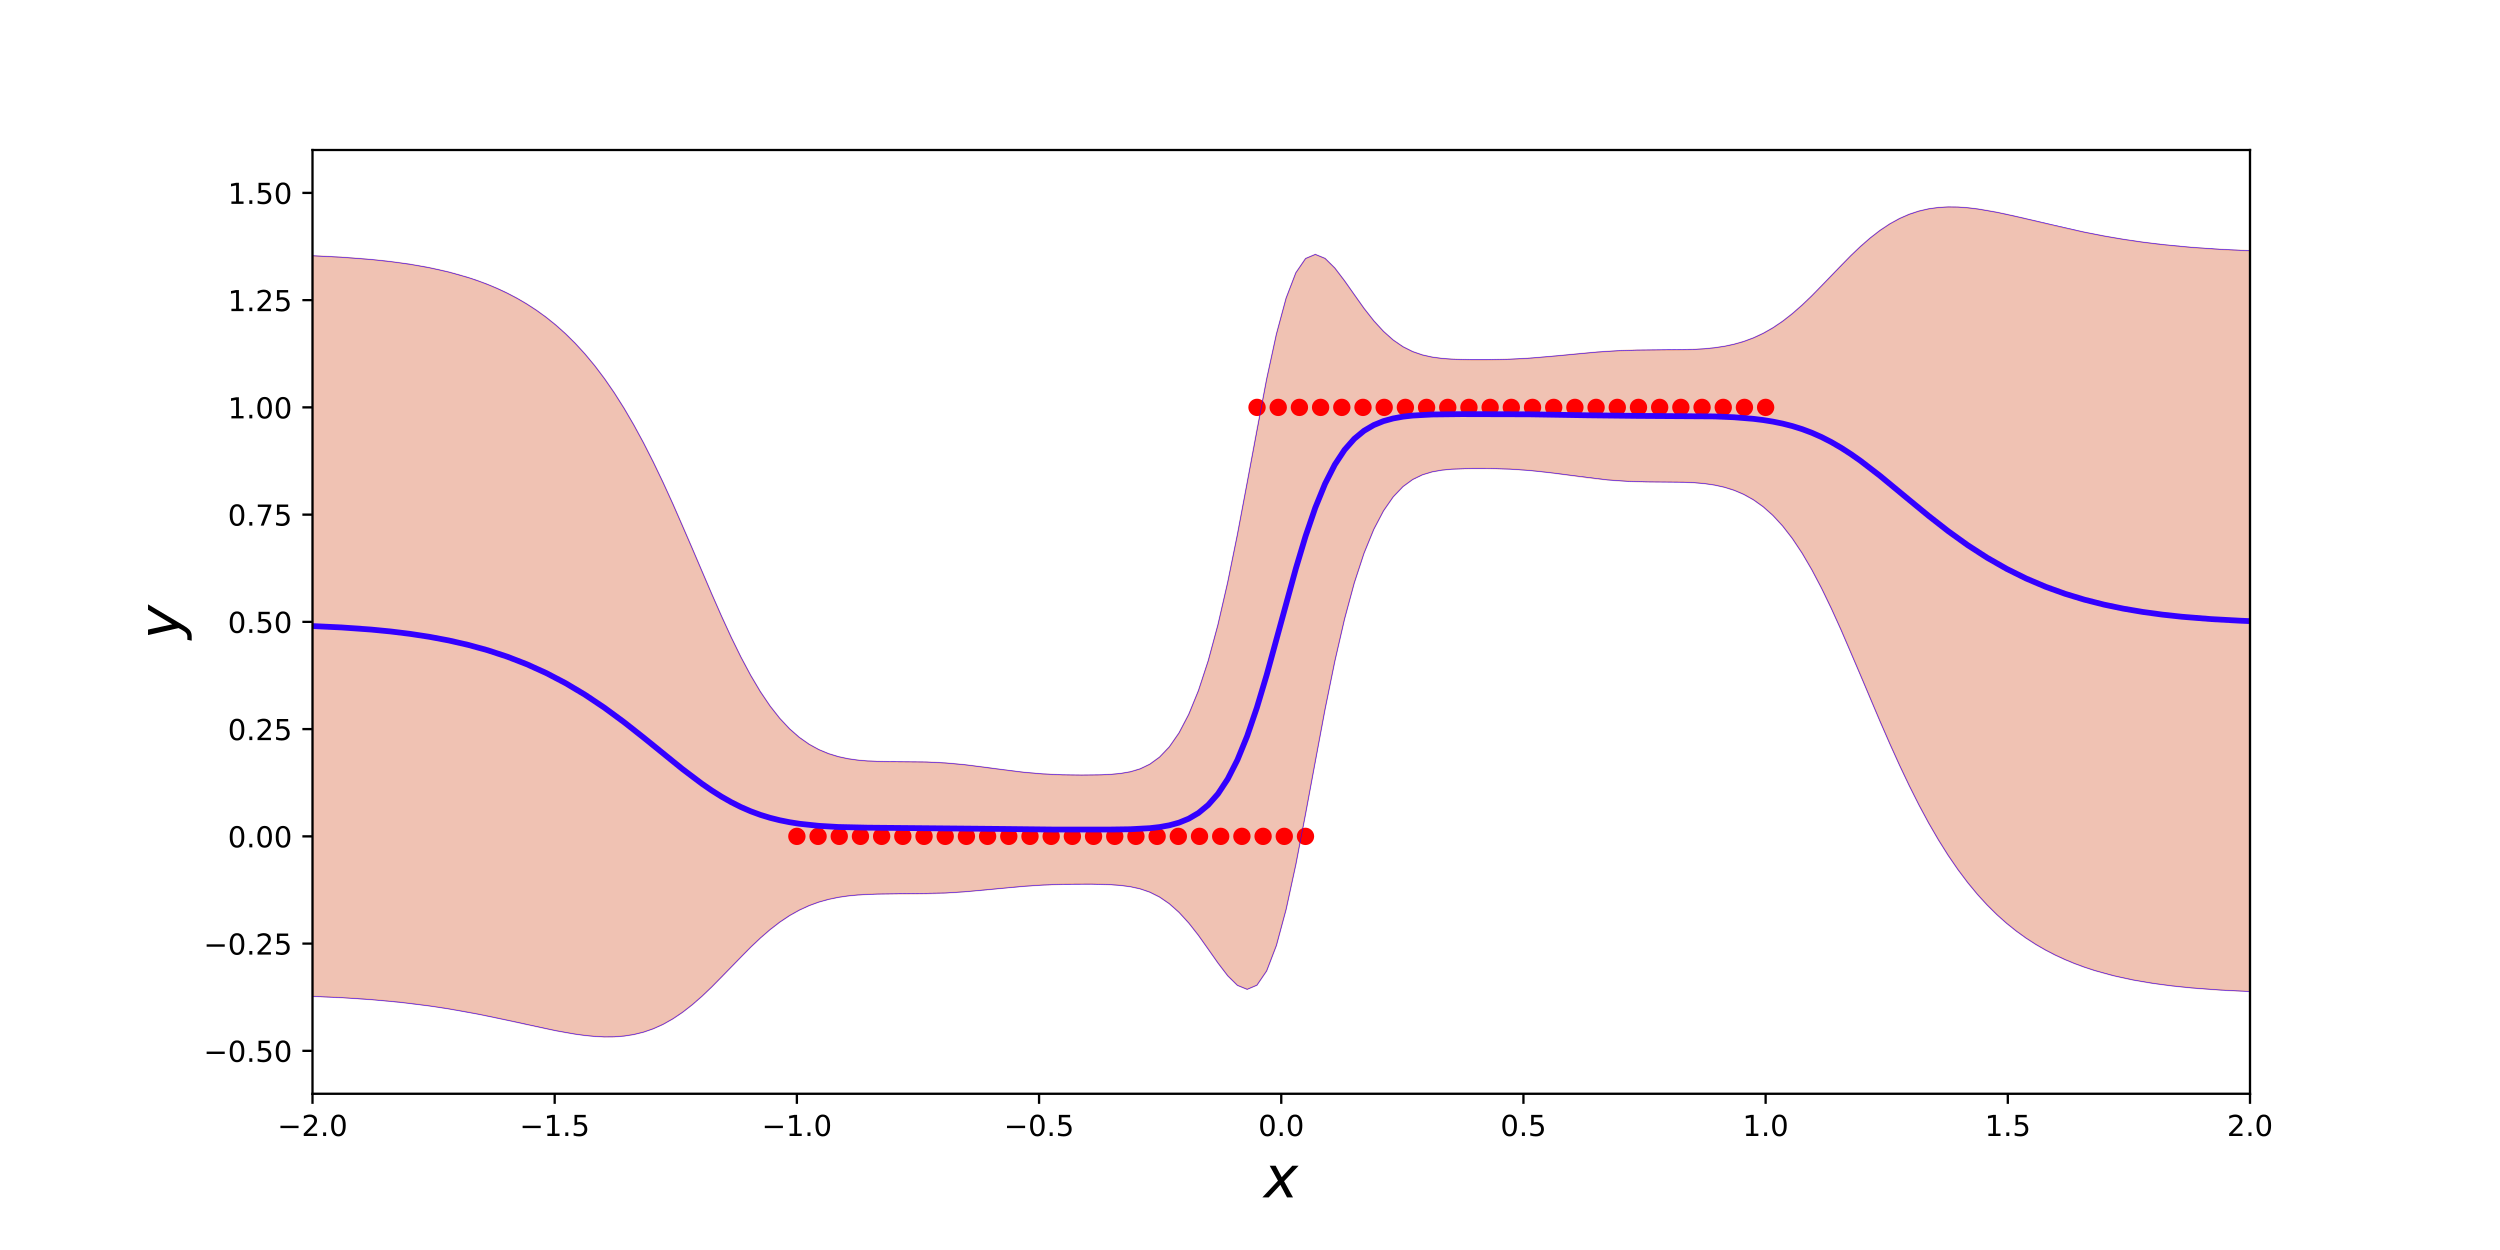 <?xml version="1.0" encoding="utf-8" standalone="no"?>
<!DOCTYPE svg PUBLIC "-//W3C//DTD SVG 1.1//EN"
  "http://www.w3.org/Graphics/SVG/1.1/DTD/svg11.dtd">
<!-- Created with matplotlib (http://matplotlib.org/) -->
<svg height="432pt" version="1.1" viewBox="0 0 864 432" width="864pt" xmlns="http://www.w3.org/2000/svg" xmlns:xlink="http://www.w3.org/1999/xlink">
 <defs>
  <style type="text/css">
*{stroke-linecap:butt;stroke-linejoin:round;}
  </style>
 </defs>
 <g id="figure_1">
  <g id="patch_1">
   <path d="M 0 432 
L 864 432 
L 864 0 
L 0 0 
z
" style="fill:none;"/>
  </g>
  <g id="axes_1">
   <g id="patch_2">
    <path d="M 108 378 
L 777.6 378 
L 777.6 51.84 
L 108 51.84 
z
" style="fill:none;"/>
   </g>
   <g id="patch_3">
    <path clip-path="url(#pb74875b4f1)" d="M 108 88.393 
L 111.365 88.538 
L 114.73 88.707 
L 118.094 88.902 
L 121.459 89.126 
L 124.824 89.384 
L 128.189 89.679 
L 131.554 90.016 
L 134.919 90.4 
L 138.283 90.836 
L 141.648 91.329 
L 145.013 91.888 
L 148.378 92.518 
L 151.743 93.228 
L 155.108 94.026 
L 158.472 94.924 
L 161.837 95.93 
L 165.202 97.058 
L 168.567 98.321 
L 171.932 99.733 
L 175.296 101.312 
L 178.661 103.074 
L 182.026 105.039 
L 185.391 107.229 
L 188.756 109.666 
L 192.121 112.375 
L 195.485 115.382 
L 198.85 118.713 
L 202.215 122.395 
L 205.58 126.453 
L 208.945 130.912 
L 212.31 135.791 
L 215.674 141.107 
L 219.039 146.865 
L 222.404 153.064 
L 225.769 159.688 
L 229.134 166.706 
L 232.498 174.066 
L 235.863 181.7 
L 239.228 189.516 
L 242.593 197.405 
L 245.958 205.239 
L 249.323 212.885 
L 252.687 220.205 
L 256.052 227.072 
L 259.417 233.378 
L 262.782 239.044 
L 266.147 244.022 
L 269.512 248.3 
L 272.876 251.893 
L 276.241 254.844 
L 279.606 257.21 
L 282.971 259.06 
L 286.336 260.465 
L 289.701 261.496 
L 293.065 262.221 
L 296.43 262.701 
L 299.795 262.995 
L 303.16 263.153 
L 306.525 263.222 
L 309.889 263.244 
L 313.254 263.254 
L 316.619 263.282 
L 319.984 263.353 
L 323.349 263.483 
L 326.714 263.683 
L 330.078 263.956 
L 333.443 264.298 
L 336.808 264.698 
L 340.173 265.138 
L 343.538 265.599 
L 346.903 266.058 
L 350.267 266.491 
L 353.632 266.878 
L 356.997 267.205 
L 360.362 267.463 
L 363.727 267.651 
L 367.091 267.775 
L 370.456 267.845 
L 373.821 267.871 
L 377.186 267.855 
L 380.551 267.786 
L 383.916 267.628 
L 387.28 267.312 
L 390.645 266.731 
L 394.01 265.73 
L 397.375 264.115 
L 400.74 261.665 
L 404.105 258.141 
L 407.469 253.297 
L 410.834 246.881 
L 414.199 238.645 
L 417.564 228.366 
L 420.929 215.901 
L 424.293 201.264 
L 427.658 184.719 
L 431.023 166.85 
L 434.388 148.574 
L 437.753 131.056 
L 441.118 115.527 
L 444.482 103.043 
L 447.847 94.267 
L 451.212 89.344 
L 454.577 87.926 
L 457.942 89.308 
L 461.307 92.626 
L 464.671 97.041 
L 468.036 101.857 
L 471.401 106.568 
L 474.766 110.851 
L 478.131 114.526 
L 481.495 117.519 
L 484.86 119.831 
L 488.225 121.518 
L 491.59 122.675 
L 494.955 123.42 
L 498.32 123.87 
L 501.684 124.124 
L 505.049 124.258 
L 508.414 124.318 
L 511.779 124.332 
L 515.144 124.308 
L 518.509 124.246 
L 521.873 124.142 
L 525.238 123.99 
L 528.603 123.787 
L 531.968 123.536 
L 535.333 123.245 
L 538.697 122.925 
L 542.062 122.591 
L 545.427 122.26 
L 548.792 121.946 
L 552.157 121.664 
L 555.522 121.424 
L 558.886 121.233 
L 562.251 121.094 
L 565.616 121.002 
L 568.981 120.952 
L 572.346 120.931 
L 575.711 120.922 
L 579.075 120.904 
L 582.44 120.853 
L 585.805 120.74 
L 589.17 120.533 
L 592.535 120.196 
L 595.899 119.692 
L 599.264 118.981 
L 602.629 118.022 
L 605.994 116.776 
L 609.359 115.207 
L 612.724 113.291 
L 616.088 111.014 
L 619.453 108.385 
L 622.818 105.432 
L 626.183 102.211 
L 629.548 98.798 
L 632.913 95.285 
L 636.277 91.775 
L 639.642 88.37 
L 643.007 85.162 
L 646.372 82.228 
L 649.737 79.624 
L 653.102 77.386 
L 656.466 75.531 
L 659.831 74.056 
L 663.196 72.946 
L 666.561 72.176 
L 669.926 71.714 
L 673.29 71.523 
L 676.655 71.566 
L 680.02 71.807 
L 683.385 72.209 
L 686.75 72.741 
L 690.115 73.372 
L 693.479 74.077 
L 696.844 74.833 
L 700.209 75.62 
L 703.574 76.421 
L 706.939 77.224 
L 710.304 78.016 
L 713.668 78.788 
L 717.033 79.533 
L 720.398 80.247 
L 723.763 80.923 
L 727.128 81.561 
L 730.492 82.158 
L 733.857 82.713 
L 737.222 83.227 
L 740.587 83.699 
L 743.952 84.13 
L 747.317 84.523 
L 750.681 84.879 
L 754.046 85.2 
L 757.411 85.488 
L 760.776 85.745 
L 764.141 85.974 
L 767.506 86.177 
L 770.87 86.356 
L 774.235 86.514 
L 777.6 86.653 
L 777.6 342.661 
L 774.235 342.518 
L 770.87 342.354 
L 767.506 342.165 
L 764.141 341.948 
L 760.776 341.699 
L 757.411 341.415 
L 754.046 341.091 
L 750.681 340.723 
L 747.317 340.303 
L 743.952 339.828 
L 740.587 339.289 
L 737.222 338.679 
L 733.857 337.991 
L 730.492 337.216 
L 727.128 336.342 
L 723.763 335.36 
L 720.398 334.256 
L 717.033 333.017 
L 713.668 331.628 
L 710.304 330.072 
L 706.939 328.331 
L 703.574 326.385 
L 700.209 324.212 
L 696.844 321.787 
L 693.479 319.087 
L 690.115 316.085 
L 686.75 312.753 
L 683.385 309.065 
L 680.02 304.993 
L 676.655 300.514 
L 673.29 295.606 
L 669.926 290.254 
L 666.561 284.45 
L 663.196 278.197 
L 659.831 271.511 
L 656.466 264.423 
L 653.102 256.985 
L 649.737 249.266 
L 646.372 241.36 
L 643.007 233.376 
L 639.642 225.444 
L 636.277 217.7 
L 632.913 210.283 
L 629.548 203.321 
L 626.183 196.926 
L 622.818 191.177 
L 619.453 186.124 
L 616.088 181.781 
L 612.724 178.132 
L 609.359 175.135 
L 605.994 172.73 
L 602.629 170.849 
L 599.264 169.42 
L 595.899 168.369 
L 592.535 167.63 
L 589.17 167.138 
L 585.805 166.836 
L 582.44 166.671 
L 579.075 166.597 
L 575.711 166.571 
L 572.346 166.558 
L 568.981 166.527 
L 565.616 166.455 
L 562.251 166.323 
L 558.886 166.122 
L 555.522 165.849 
L 552.157 165.508 
L 548.792 165.109 
L 545.427 164.668 
L 542.062 164.206 
L 538.697 163.746 
L 535.333 163.31 
L 531.968 162.918 
L 528.603 162.586 
L 525.238 162.322 
L 521.873 162.128 
L 518.509 161.998 
L 515.144 161.924 
L 511.779 161.896 
L 508.414 161.912 
L 505.049 161.985 
L 501.684 162.149 
L 498.32 162.475 
L 494.955 163.069 
L 491.59 164.083 
L 488.225 165.711 
L 484.86 168.171 
L 481.495 171.702 
L 478.131 176.548 
L 474.766 182.962 
L 471.401 191.192 
L 468.036 201.462 
L 464.671 213.916 
L 461.307 228.542 
L 457.942 245.076 
L 454.577 262.936 
L 451.212 281.208 
L 447.847 298.728 
L 444.482 314.264 
L 441.118 326.76 
L 437.753 335.549 
L 434.388 340.484 
L 431.023 341.912 
L 427.658 340.536 
L 424.293 337.221 
L 420.929 332.805 
L 417.564 327.986 
L 414.199 323.27 
L 410.834 318.983 
L 407.469 315.306 
L 404.105 312.312 
L 400.74 310.003 
L 397.375 308.322 
L 394.01 307.172 
L 390.645 306.435 
L 387.28 305.994 
L 383.916 305.745 
L 380.551 305.616 
L 377.186 305.558 
L 373.821 305.544 
L 370.456 305.567 
L 367.091 305.626 
L 363.727 305.726 
L 360.362 305.875 
L 356.997 306.074 
L 353.632 306.321 
L 350.267 306.61 
L 346.903 306.928 
L 343.538 307.261 
L 340.173 307.593 
L 336.808 307.907 
L 333.443 308.189 
L 330.078 308.429 
L 326.714 308.62 
L 323.349 308.76 
L 319.984 308.85 
L 316.619 308.899 
L 313.254 308.919 
L 309.889 308.926 
L 306.525 308.941 
L 303.16 308.988 
L 299.795 309.096 
L 296.43 309.297 
L 293.065 309.626 
L 289.701 310.119 
L 286.336 310.817 
L 282.971 311.76 
L 279.606 312.986 
L 276.241 314.531 
L 272.876 316.419 
L 269.512 318.664 
L 266.147 321.259 
L 262.782 324.176 
L 259.417 327.362 
L 256.052 330.743 
L 252.687 334.227 
L 249.323 337.715 
L 245.958 341.106 
L 242.593 344.309 
L 239.228 347.249 
L 235.863 349.868 
L 232.498 352.131 
L 229.134 354.021 
L 225.769 355.54 
L 222.404 356.702 
L 219.039 357.531 
L 215.674 358.058 
L 212.31 358.318 
L 208.945 358.347 
L 205.58 358.181 
L 202.215 357.854 
L 198.85 357.397 
L 195.485 356.84 
L 192.121 356.207 
L 188.756 355.52 
L 185.391 354.799 
L 182.026 354.06 
L 178.661 353.315 
L 175.296 352.577 
L 171.932 351.854 
L 168.567 351.153 
L 165.202 350.48 
L 161.837 349.84 
L 158.472 349.234 
L 155.108 348.665 
L 151.743 348.134 
L 148.378 347.642 
L 145.013 347.189 
L 141.648 346.773 
L 138.283 346.394 
L 134.919 346.05 
L 131.554 345.739 
L 128.189 345.46 
L 124.824 345.211 
L 121.459 344.99 
L 118.094 344.794 
L 114.73 344.622 
L 111.365 344.472 
L 108 344.34 
z
" style="fill:#cc3300;opacity:0.3;stroke:#cc3300;stroke-linejoin:miter;stroke-width:0.5;"/>
   </g>
   <g id="matplotlib.axis_1">
    <g id="xtick_1">
     <g id="line2d_1">
      <defs>
       <path d="M 0 0 
L 0 3.5 
" id="m1f13e7a63e" style="stroke:#000000;stroke-width:0.8;"/>
      </defs>
      <g>
       <use style="stroke:#000000;stroke-width:0.8;" x="108" xlink:href="#m1f13e7a63e" y="378"/>
      </g>
     </g>
     <g id="text_1">
      <!-- −2.0 -->
      <defs>
       <path d="M 10.594 35.5 
L 73.188 35.5 
L 73.188 27.203 
L 10.594 27.203 
z
" id="DejaVuSans-2212"/>
       <path d="M 19.188 8.297 
L 53.609 8.297 
L 53.609 0 
L 7.328 0 
L 7.328 8.297 
Q 12.938 14.109 22.625 23.891 
Q 32.328 33.688 34.812 36.531 
Q 39.547 41.844 41.422 45.531 
Q 43.312 49.219 43.312 52.781 
Q 43.312 58.594 39.234 62.25 
Q 35.156 65.922 28.609 65.922 
Q 23.969 65.922 18.812 64.312 
Q 13.672 62.703 7.812 59.422 
L 7.812 69.391 
Q 13.766 71.781 18.938 73 
Q 24.125 74.219 28.422 74.219 
Q 39.75 74.219 46.484 68.547 
Q 53.219 62.891 53.219 53.422 
Q 53.219 48.922 51.531 44.891 
Q 49.859 40.875 45.406 35.406 
Q 44.188 33.984 37.641 27.219 
Q 31.109 20.453 19.188 8.297 
z
" id="DejaVuSans-32"/>
       <path d="M 10.688 12.406 
L 21 12.406 
L 21 0 
L 10.688 0 
z
" id="DejaVuSans-2e"/>
       <path d="M 31.781 66.406 
Q 24.172 66.406 20.328 58.906 
Q 16.5 51.422 16.5 36.375 
Q 16.5 21.391 20.328 13.891 
Q 24.172 6.391 31.781 6.391 
Q 39.453 6.391 43.281 13.891 
Q 47.125 21.391 47.125 36.375 
Q 47.125 51.422 43.281 58.906 
Q 39.453 66.406 31.781 66.406 
z
M 31.781 74.219 
Q 44.047 74.219 50.516 64.516 
Q 56.984 54.828 56.984 36.375 
Q 56.984 17.969 50.516 8.266 
Q 44.047 -1.422 31.781 -1.422 
Q 19.531 -1.422 13.062 8.266 
Q 6.594 17.969 6.594 36.375 
Q 6.594 54.828 13.062 64.516 
Q 19.531 74.219 31.781 74.219 
z
" id="DejaVuSans-30"/>
      </defs>
      <g transform="translate(95.859 392.598)scale(0.1 -0.1)">
       <use xlink:href="#DejaVuSans-2212"/>
       <use x="83.789" xlink:href="#DejaVuSans-32"/>
       <use x="147.412" xlink:href="#DejaVuSans-2e"/>
       <use x="179.199" xlink:href="#DejaVuSans-30"/>
      </g>
     </g>
    </g>
    <g id="xtick_2">
     <g id="line2d_2">
      <g>
       <use style="stroke:#000000;stroke-width:0.8;" x="191.7" xlink:href="#m1f13e7a63e" y="378"/>
      </g>
     </g>
     <g id="text_2">
      <!-- −1.5 -->
      <defs>
       <path d="M 12.406 8.297 
L 28.516 8.297 
L 28.516 63.922 
L 10.984 60.406 
L 10.984 69.391 
L 28.422 72.906 
L 38.281 72.906 
L 38.281 8.297 
L 54.391 8.297 
L 54.391 0 
L 12.406 0 
z
" id="DejaVuSans-31"/>
       <path d="M 10.797 72.906 
L 49.516 72.906 
L 49.516 64.594 
L 19.828 64.594 
L 19.828 46.734 
Q 21.969 47.469 24.109 47.828 
Q 26.266 48.188 28.422 48.188 
Q 40.625 48.188 47.75 41.5 
Q 54.891 34.812 54.891 23.391 
Q 54.891 11.625 47.562 5.094 
Q 40.234 -1.422 26.906 -1.422 
Q 22.312 -1.422 17.547 -0.641 
Q 12.797 0.141 7.719 1.703 
L 7.719 11.625 
Q 12.109 9.234 16.797 8.062 
Q 21.484 6.891 26.703 6.891 
Q 35.156 6.891 40.078 11.328 
Q 45.016 15.766 45.016 23.391 
Q 45.016 31 40.078 35.438 
Q 35.156 39.891 26.703 39.891 
Q 22.75 39.891 18.812 39.016 
Q 14.891 38.141 10.797 36.281 
z
" id="DejaVuSans-35"/>
      </defs>
      <g transform="translate(179.559 392.598)scale(0.1 -0.1)">
       <use xlink:href="#DejaVuSans-2212"/>
       <use x="83.789" xlink:href="#DejaVuSans-31"/>
       <use x="147.412" xlink:href="#DejaVuSans-2e"/>
       <use x="179.199" xlink:href="#DejaVuSans-35"/>
      </g>
     </g>
    </g>
    <g id="xtick_3">
     <g id="line2d_3">
      <g>
       <use style="stroke:#000000;stroke-width:0.8;" x="275.4" xlink:href="#m1f13e7a63e" y="378"/>
      </g>
     </g>
     <g id="text_3">
      <!-- −1.0 -->
      <g transform="translate(263.259 392.598)scale(0.1 -0.1)">
       <use xlink:href="#DejaVuSans-2212"/>
       <use x="83.789" xlink:href="#DejaVuSans-31"/>
       <use x="147.412" xlink:href="#DejaVuSans-2e"/>
       <use x="179.199" xlink:href="#DejaVuSans-30"/>
      </g>
     </g>
    </g>
    <g id="xtick_4">
     <g id="line2d_4">
      <g>
       <use style="stroke:#000000;stroke-width:0.8;" x="359.1" xlink:href="#m1f13e7a63e" y="378"/>
      </g>
     </g>
     <g id="text_4">
      <!-- −0.5 -->
      <g transform="translate(346.959 392.598)scale(0.1 -0.1)">
       <use xlink:href="#DejaVuSans-2212"/>
       <use x="83.789" xlink:href="#DejaVuSans-30"/>
       <use x="147.412" xlink:href="#DejaVuSans-2e"/>
       <use x="179.199" xlink:href="#DejaVuSans-35"/>
      </g>
     </g>
    </g>
    <g id="xtick_5">
     <g id="line2d_5">
      <g>
       <use style="stroke:#000000;stroke-width:0.8;" x="442.8" xlink:href="#m1f13e7a63e" y="378"/>
      </g>
     </g>
     <g id="text_5">
      <!-- 0.0 -->
      <g transform="translate(434.848 392.598)scale(0.1 -0.1)">
       <use xlink:href="#DejaVuSans-30"/>
       <use x="63.623" xlink:href="#DejaVuSans-2e"/>
       <use x="95.41" xlink:href="#DejaVuSans-30"/>
      </g>
     </g>
    </g>
    <g id="xtick_6">
     <g id="line2d_6">
      <g>
       <use style="stroke:#000000;stroke-width:0.8;" x="526.5" xlink:href="#m1f13e7a63e" y="378"/>
      </g>
     </g>
     <g id="text_6">
      <!-- 0.5 -->
      <g transform="translate(518.548 392.598)scale(0.1 -0.1)">
       <use xlink:href="#DejaVuSans-30"/>
       <use x="63.623" xlink:href="#DejaVuSans-2e"/>
       <use x="95.41" xlink:href="#DejaVuSans-35"/>
      </g>
     </g>
    </g>
    <g id="xtick_7">
     <g id="line2d_7">
      <g>
       <use style="stroke:#000000;stroke-width:0.8;" x="610.2" xlink:href="#m1f13e7a63e" y="378"/>
      </g>
     </g>
     <g id="text_7">
      <!-- 1.0 -->
      <g transform="translate(602.248 392.598)scale(0.1 -0.1)">
       <use xlink:href="#DejaVuSans-31"/>
       <use x="63.623" xlink:href="#DejaVuSans-2e"/>
       <use x="95.41" xlink:href="#DejaVuSans-30"/>
      </g>
     </g>
    </g>
    <g id="xtick_8">
     <g id="line2d_8">
      <g>
       <use style="stroke:#000000;stroke-width:0.8;" x="693.9" xlink:href="#m1f13e7a63e" y="378"/>
      </g>
     </g>
     <g id="text_8">
      <!-- 1.5 -->
      <g transform="translate(685.948 392.598)scale(0.1 -0.1)">
       <use xlink:href="#DejaVuSans-31"/>
       <use x="63.623" xlink:href="#DejaVuSans-2e"/>
       <use x="95.41" xlink:href="#DejaVuSans-35"/>
      </g>
     </g>
    </g>
    <g id="xtick_9">
     <g id="line2d_9">
      <g>
       <use style="stroke:#000000;stroke-width:0.8;" x="777.6" xlink:href="#m1f13e7a63e" y="378"/>
      </g>
     </g>
     <g id="text_9">
      <!-- 2.0 -->
      <g transform="translate(769.648 392.598)scale(0.1 -0.1)">
       <use xlink:href="#DejaVuSans-32"/>
       <use x="63.623" xlink:href="#DejaVuSans-2e"/>
       <use x="95.41" xlink:href="#DejaVuSans-30"/>
      </g>
     </g>
    </g>
    <g id="text_10">
     <!-- $x$ -->
     <defs>
      <path d="M 60.016 54.688 
L 34.906 27.875 
L 50.297 0 
L 39.984 0 
L 28.422 21.688 
L 8.297 0 
L -2.594 0 
L 24.312 28.812 
L 10.016 54.688 
L 20.312 54.688 
L 30.812 34.906 
L 49.125 54.688 
z
" id="DejaVuSans-Oblique-78"/>
     </defs>
     <g transform="translate(436.8 413.875)scale(0.2 -0.2)">
      <use transform="translate(0 0.312)" xlink:href="#DejaVuSans-Oblique-78"/>
     </g>
    </g>
   </g>
   <g id="matplotlib.axis_2">
    <g id="ytick_1">
     <g id="line2d_10">
      <defs>
       <path d="M 0 0 
L -3.5 0 
" id="m5dcdb76bae" style="stroke:#000000;stroke-width:0.8;"/>
      </defs>
      <g>
       <use style="stroke:#000000;stroke-width:0.8;" x="108" xlink:href="#m5dcdb76bae" y="363.175"/>
      </g>
     </g>
     <g id="text_11">
      <!-- −0.50 -->
      <g transform="translate(70.355 366.974)scale(0.1 -0.1)">
       <use xlink:href="#DejaVuSans-2212"/>
       <use x="83.789" xlink:href="#DejaVuSans-30"/>
       <use x="147.412" xlink:href="#DejaVuSans-2e"/>
       <use x="179.199" xlink:href="#DejaVuSans-35"/>
       <use x="242.822" xlink:href="#DejaVuSans-30"/>
      </g>
     </g>
    </g>
    <g id="ytick_2">
     <g id="line2d_11">
      <g>
       <use style="stroke:#000000;stroke-width:0.8;" x="108" xlink:href="#m5dcdb76bae" y="326.111"/>
      </g>
     </g>
     <g id="text_12">
      <!-- −0.25 -->
      <g transform="translate(70.355 329.91)scale(0.1 -0.1)">
       <use xlink:href="#DejaVuSans-2212"/>
       <use x="83.789" xlink:href="#DejaVuSans-30"/>
       <use x="147.412" xlink:href="#DejaVuSans-2e"/>
       <use x="179.199" xlink:href="#DejaVuSans-32"/>
       <use x="242.822" xlink:href="#DejaVuSans-35"/>
      </g>
     </g>
    </g>
    <g id="ytick_3">
     <g id="line2d_12">
      <g>
       <use style="stroke:#000000;stroke-width:0.8;" x="108" xlink:href="#m5dcdb76bae" y="289.047"/>
      </g>
     </g>
     <g id="text_13">
      <!-- 0.00 -->
      <g transform="translate(78.734 292.846)scale(0.1 -0.1)">
       <use xlink:href="#DejaVuSans-30"/>
       <use x="63.623" xlink:href="#DejaVuSans-2e"/>
       <use x="95.41" xlink:href="#DejaVuSans-30"/>
       <use x="159.033" xlink:href="#DejaVuSans-30"/>
      </g>
     </g>
    </g>
    <g id="ytick_4">
     <g id="line2d_13">
      <g>
       <use style="stroke:#000000;stroke-width:0.8;" x="108" xlink:href="#m5dcdb76bae" y="251.984"/>
      </g>
     </g>
     <g id="text_14">
      <!-- 0.25 -->
      <g transform="translate(78.734 255.783)scale(0.1 -0.1)">
       <use xlink:href="#DejaVuSans-30"/>
       <use x="63.623" xlink:href="#DejaVuSans-2e"/>
       <use x="95.41" xlink:href="#DejaVuSans-32"/>
       <use x="159.033" xlink:href="#DejaVuSans-35"/>
      </g>
     </g>
    </g>
    <g id="ytick_5">
     <g id="line2d_14">
      <g>
       <use style="stroke:#000000;stroke-width:0.8;" x="108" xlink:href="#m5dcdb76bae" y="214.92"/>
      </g>
     </g>
     <g id="text_15">
      <!-- 0.50 -->
      <g transform="translate(78.734 218.719)scale(0.1 -0.1)">
       <use xlink:href="#DejaVuSans-30"/>
       <use x="63.623" xlink:href="#DejaVuSans-2e"/>
       <use x="95.41" xlink:href="#DejaVuSans-35"/>
       <use x="159.033" xlink:href="#DejaVuSans-30"/>
      </g>
     </g>
    </g>
    <g id="ytick_6">
     <g id="line2d_15">
      <g>
       <use style="stroke:#000000;stroke-width:0.8;" x="108" xlink:href="#m5dcdb76bae" y="177.856"/>
      </g>
     </g>
     <g id="text_16">
      <!-- 0.75 -->
      <defs>
       <path d="M 8.203 72.906 
L 55.078 72.906 
L 55.078 68.703 
L 28.609 0 
L 18.312 0 
L 43.219 64.594 
L 8.203 64.594 
z
" id="DejaVuSans-37"/>
      </defs>
      <g transform="translate(78.734 181.656)scale(0.1 -0.1)">
       <use xlink:href="#DejaVuSans-30"/>
       <use x="63.623" xlink:href="#DejaVuSans-2e"/>
       <use x="95.41" xlink:href="#DejaVuSans-37"/>
       <use x="159.033" xlink:href="#DejaVuSans-35"/>
      </g>
     </g>
    </g>
    <g id="ytick_7">
     <g id="line2d_16">
      <g>
       <use style="stroke:#000000;stroke-width:0.8;" x="108" xlink:href="#m5dcdb76bae" y="140.793"/>
      </g>
     </g>
     <g id="text_17">
      <!-- 1.00 -->
      <g transform="translate(78.734 144.592)scale(0.1 -0.1)">
       <use xlink:href="#DejaVuSans-31"/>
       <use x="63.623" xlink:href="#DejaVuSans-2e"/>
       <use x="95.41" xlink:href="#DejaVuSans-30"/>
       <use x="159.033" xlink:href="#DejaVuSans-30"/>
      </g>
     </g>
    </g>
    <g id="ytick_8">
     <g id="line2d_17">
      <g>
       <use style="stroke:#000000;stroke-width:0.8;" x="108" xlink:href="#m5dcdb76bae" y="103.729"/>
      </g>
     </g>
     <g id="text_18">
      <!-- 1.25 -->
      <g transform="translate(78.734 107.528)scale(0.1 -0.1)">
       <use xlink:href="#DejaVuSans-31"/>
       <use x="63.623" xlink:href="#DejaVuSans-2e"/>
       <use x="95.41" xlink:href="#DejaVuSans-32"/>
       <use x="159.033" xlink:href="#DejaVuSans-35"/>
      </g>
     </g>
    </g>
    <g id="ytick_9">
     <g id="line2d_18">
      <g>
       <use style="stroke:#000000;stroke-width:0.8;" x="108" xlink:href="#m5dcdb76bae" y="66.665"/>
      </g>
     </g>
     <g id="text_19">
      <!-- 1.50 -->
      <g transform="translate(78.734 70.465)scale(0.1 -0.1)">
       <use xlink:href="#DejaVuSans-31"/>
       <use x="63.623" xlink:href="#DejaVuSans-2e"/>
       <use x="95.41" xlink:href="#DejaVuSans-35"/>
       <use x="159.033" xlink:href="#DejaVuSans-30"/>
      </g>
     </g>
    </g>
    <g id="text_20">
     <!-- $y$ -->
     <defs>
      <path d="M 24.812 -5.078 
Q 18.562 -15.578 14.625 -18.188 
Q 10.688 -20.797 4.594 -20.797 
L -2.484 -20.797 
L -0.984 -13.281 
L 4.203 -13.281 
Q 7.953 -13.281 10.594 -11.234 
Q 13.234 -9.188 16.5 -3.219 
L 19.281 2 
L 7.172 54.688 
L 16.703 54.688 
L 25.781 12.797 
L 50.875 54.688 
L 60.297 54.688 
z
" id="DejaVuSans-Oblique-79"/>
     </defs>
     <g transform="translate(62.155 220.92)rotate(-90)scale(0.2 -0.2)">
      <use transform="translate(0 0.312)" xlink:href="#DejaVuSans-Oblique-79"/>
     </g>
    </g>
   </g>
   <g id="line2d_19">
    <defs>
     <path d="M 0 2.5 
C 0.663 2.5 1.299 2.237 1.768 1.768 
C 2.237 1.299 2.5 0.663 2.5 0 
C 2.5 -0.663 2.237 -1.299 1.768 -1.768 
C 1.299 -2.237 0.663 -2.5 0 -2.5 
C -0.663 -2.5 -1.299 -2.237 -1.768 -1.768 
C -2.237 -1.299 -2.5 -0.663 -2.5 0 
C -2.5 0.663 -2.237 1.299 -1.768 1.768 
C -1.299 2.237 -0.663 2.5 0 2.5 
z
" id="me49e4286f6" style="stroke:#ff0000;"/>
    </defs>
    <g clip-path="url(#pb74875b4f1)">
     <use style="fill:#ff0000;stroke:#ff0000;" x="275.4" xlink:href="#me49e4286f6" y="289.047"/>
     <use style="fill:#ff0000;stroke:#ff0000;" x="282.724" xlink:href="#me49e4286f6" y="289.047"/>
     <use style="fill:#ff0000;stroke:#ff0000;" x="290.048" xlink:href="#me49e4286f6" y="289.047"/>
     <use style="fill:#ff0000;stroke:#ff0000;" x="297.371" xlink:href="#me49e4286f6" y="289.047"/>
     <use style="fill:#ff0000;stroke:#ff0000;" x="304.695" xlink:href="#me49e4286f6" y="289.047"/>
     <use style="fill:#ff0000;stroke:#ff0000;" x="312.019" xlink:href="#me49e4286f6" y="289.047"/>
     <use style="fill:#ff0000;stroke:#ff0000;" x="319.342" xlink:href="#me49e4286f6" y="289.047"/>
     <use style="fill:#ff0000;stroke:#ff0000;" x="326.666" xlink:href="#me49e4286f6" y="289.047"/>
     <use style="fill:#ff0000;stroke:#ff0000;" x="333.99" xlink:href="#me49e4286f6" y="289.047"/>
     <use style="fill:#ff0000;stroke:#ff0000;" x="341.314" xlink:href="#me49e4286f6" y="289.047"/>
     <use style="fill:#ff0000;stroke:#ff0000;" x="348.637" xlink:href="#me49e4286f6" y="289.047"/>
     <use style="fill:#ff0000;stroke:#ff0000;" x="355.961" xlink:href="#me49e4286f6" y="289.047"/>
     <use style="fill:#ff0000;stroke:#ff0000;" x="363.285" xlink:href="#me49e4286f6" y="289.047"/>
     <use style="fill:#ff0000;stroke:#ff0000;" x="370.609" xlink:href="#me49e4286f6" y="289.047"/>
     <use style="fill:#ff0000;stroke:#ff0000;" x="377.933" xlink:href="#me49e4286f6" y="289.047"/>
     <use style="fill:#ff0000;stroke:#ff0000;" x="385.256" xlink:href="#me49e4286f6" y="289.047"/>
     <use style="fill:#ff0000;stroke:#ff0000;" x="392.58" xlink:href="#me49e4286f6" y="289.047"/>
     <use style="fill:#ff0000;stroke:#ff0000;" x="399.904" xlink:href="#me49e4286f6" y="289.047"/>
     <use style="fill:#ff0000;stroke:#ff0000;" x="407.228" xlink:href="#me49e4286f6" y="289.047"/>
     <use style="fill:#ff0000;stroke:#ff0000;" x="414.551" xlink:href="#me49e4286f6" y="289.047"/>
     <use style="fill:#ff0000;stroke:#ff0000;" x="421.875" xlink:href="#me49e4286f6" y="289.047"/>
     <use style="fill:#ff0000;stroke:#ff0000;" x="429.199" xlink:href="#me49e4286f6" y="289.047"/>
     <use style="fill:#ff0000;stroke:#ff0000;" x="436.522" xlink:href="#me49e4286f6" y="289.047"/>
     <use style="fill:#ff0000;stroke:#ff0000;" x="443.846" xlink:href="#me49e4286f6" y="289.047"/>
     <use style="fill:#ff0000;stroke:#ff0000;" x="451.17" xlink:href="#me49e4286f6" y="289.047"/>
     <use style="fill:#ff0000;stroke:#ff0000;" x="434.43" xlink:href="#me49e4286f6" y="140.793"/>
     <use style="fill:#ff0000;stroke:#ff0000;" x="441.754" xlink:href="#me49e4286f6" y="140.793"/>
     <use style="fill:#ff0000;stroke:#ff0000;" x="449.077" xlink:href="#me49e4286f6" y="140.793"/>
     <use style="fill:#ff0000;stroke:#ff0000;" x="456.401" xlink:href="#me49e4286f6" y="140.793"/>
     <use style="fill:#ff0000;stroke:#ff0000;" x="463.725" xlink:href="#me49e4286f6" y="140.793"/>
     <use style="fill:#ff0000;stroke:#ff0000;" x="471.049" xlink:href="#me49e4286f6" y="140.793"/>
     <use style="fill:#ff0000;stroke:#ff0000;" x="478.373" xlink:href="#me49e4286f6" y="140.793"/>
     <use style="fill:#ff0000;stroke:#ff0000;" x="485.696" xlink:href="#me49e4286f6" y="140.793"/>
     <use style="fill:#ff0000;stroke:#ff0000;" x="493.02" xlink:href="#me49e4286f6" y="140.793"/>
     <use style="fill:#ff0000;stroke:#ff0000;" x="500.344" xlink:href="#me49e4286f6" y="140.793"/>
     <use style="fill:#ff0000;stroke:#ff0000;" x="507.668" xlink:href="#me49e4286f6" y="140.793"/>
     <use style="fill:#ff0000;stroke:#ff0000;" x="514.991" xlink:href="#me49e4286f6" y="140.793"/>
     <use style="fill:#ff0000;stroke:#ff0000;" x="522.315" xlink:href="#me49e4286f6" y="140.793"/>
     <use style="fill:#ff0000;stroke:#ff0000;" x="529.639" xlink:href="#me49e4286f6" y="140.793"/>
     <use style="fill:#ff0000;stroke:#ff0000;" x="536.962" xlink:href="#me49e4286f6" y="140.793"/>
     <use style="fill:#ff0000;stroke:#ff0000;" x="544.286" xlink:href="#me49e4286f6" y="140.793"/>
     <use style="fill:#ff0000;stroke:#ff0000;" x="551.61" xlink:href="#me49e4286f6" y="140.793"/>
     <use style="fill:#ff0000;stroke:#ff0000;" x="558.934" xlink:href="#me49e4286f6" y="140.793"/>
     <use style="fill:#ff0000;stroke:#ff0000;" x="566.258" xlink:href="#me49e4286f6" y="140.793"/>
     <use style="fill:#ff0000;stroke:#ff0000;" x="573.581" xlink:href="#me49e4286f6" y="140.793"/>
     <use style="fill:#ff0000;stroke:#ff0000;" x="580.905" xlink:href="#me49e4286f6" y="140.793"/>
     <use style="fill:#ff0000;stroke:#ff0000;" x="588.229" xlink:href="#me49e4286f6" y="140.793"/>
     <use style="fill:#ff0000;stroke:#ff0000;" x="595.553" xlink:href="#me49e4286f6" y="140.793"/>
     <use style="fill:#ff0000;stroke:#ff0000;" x="602.876" xlink:href="#me49e4286f6" y="140.793"/>
     <use style="fill:#ff0000;stroke:#ff0000;" x="610.2" xlink:href="#me49e4286f6" y="140.793"/>
    </g>
   </g>
   <g id="line2d_20">
    <path clip-path="url(#pb74875b4f1)" d="M 108 216.367 
L 118.094 216.848 
L 128.189 217.57 
L 134.919 218.225 
L 141.648 219.051 
L 148.378 220.08 
L 155.108 221.346 
L 161.837 222.885 
L 168.567 224.737 
L 175.296 226.944 
L 182.026 229.549 
L 188.756 232.593 
L 195.485 236.111 
L 202.215 240.124 
L 208.945 244.629 
L 215.674 249.582 
L 222.404 254.883 
L 235.863 265.784 
L 242.593 270.857 
L 245.958 273.173 
L 249.323 275.3 
L 252.687 277.216 
L 256.052 278.907 
L 259.417 280.37 
L 262.782 281.61 
L 266.147 282.641 
L 269.512 283.482 
L 272.876 284.156 
L 276.241 284.687 
L 282.971 285.41 
L 289.701 285.808 
L 299.795 286.045 
L 346.903 286.493 
L 363.727 286.689 
L 383.916 286.687 
L 390.645 286.583 
L 397.375 286.219 
L 400.74 285.834 
L 404.105 285.227 
L 407.469 284.301 
L 410.834 282.932 
L 414.199 280.958 
L 417.564 278.176 
L 420.929 274.353 
L 424.293 269.242 
L 427.658 262.627 
L 431.023 254.381 
L 434.388 244.529 
L 437.753 233.303 
L 447.847 196.497 
L 451.212 185.276 
L 454.577 175.431 
L 457.942 167.192 
L 461.307 160.584 
L 464.671 155.478 
L 468.036 151.659 
L 471.401 148.88 
L 474.766 146.906 
L 478.131 145.537 
L 481.495 144.611 
L 484.86 144.001 
L 488.225 143.614 
L 494.955 143.244 
L 505.049 143.121 
L 528.603 143.187 
L 548.792 143.527 
L 565.616 143.728 
L 592.535 143.913 
L 599.264 144.201 
L 605.994 144.753 
L 609.359 145.171 
L 612.724 145.712 
L 616.088 146.398 
L 619.453 147.255 
L 622.818 148.305 
L 626.183 149.568 
L 629.548 151.059 
L 632.913 152.784 
L 636.277 154.738 
L 639.642 156.907 
L 643.007 159.269 
L 649.737 164.445 
L 659.831 172.783 
L 666.561 178.313 
L 673.29 183.564 
L 680.02 188.4 
L 686.75 192.747 
L 693.479 196.582 
L 700.209 199.916 
L 706.939 202.778 
L 713.668 205.208 
L 720.398 207.251 
L 727.128 208.952 
L 733.857 210.352 
L 740.587 211.494 
L 747.317 212.413 
L 754.046 213.146 
L 764.141 213.961 
L 774.235 214.516 
L 777.6 214.657 
L 777.6 214.657 
" style="fill:none;stroke:#3300ff;stroke-linecap:square;stroke-width:2;"/>
   </g>
   <g id="line2d_21">
    <path clip-path="url(#pb74875b4f1)" d="M 108 88.393 
L 118.094 88.902 
L 128.189 89.679 
L 134.919 90.4 
L 141.648 91.329 
L 148.378 92.518 
L 155.108 94.026 
L 161.837 95.93 
L 165.202 97.058 
L 168.567 98.321 
L 171.932 99.733 
L 175.296 101.312 
L 178.661 103.074 
L 182.026 105.039 
L 185.391 107.229 
L 188.756 109.666 
L 192.121 112.375 
L 195.485 115.382 
L 198.85 118.713 
L 202.215 122.395 
L 205.58 126.453 
L 208.945 130.912 
L 212.31 135.791 
L 215.674 141.107 
L 219.039 146.865 
L 222.404 153.064 
L 225.769 159.688 
L 229.134 166.706 
L 232.498 174.066 
L 239.228 189.516 
L 245.958 205.239 
L 249.323 212.885 
L 252.687 220.205 
L 256.052 227.072 
L 259.417 233.378 
L 262.782 239.044 
L 266.147 244.022 
L 269.512 248.3 
L 272.876 251.893 
L 276.241 254.844 
L 279.606 257.21 
L 282.971 259.06 
L 286.336 260.465 
L 289.701 261.496 
L 293.065 262.221 
L 296.43 262.701 
L 299.795 262.995 
L 306.525 263.222 
L 319.984 263.353 
L 326.714 263.683 
L 333.443 264.298 
L 343.538 265.599 
L 353.632 266.878 
L 360.362 267.463 
L 367.091 267.775 
L 373.821 267.871 
L 380.551 267.786 
L 383.916 267.628 
L 387.28 267.312 
L 390.645 266.731 
L 394.01 265.73 
L 397.375 264.115 
L 400.74 261.665 
L 404.105 258.141 
L 407.469 253.297 
L 410.834 246.881 
L 414.199 238.645 
L 417.564 228.366 
L 420.929 215.901 
L 424.293 201.264 
L 427.658 184.719 
L 437.753 131.056 
L 441.118 115.527 
L 444.482 103.043 
L 447.847 94.267 
L 451.212 89.344 
L 454.577 87.926 
L 457.942 89.308 
L 461.307 92.626 
L 464.671 97.041 
L 471.401 106.568 
L 474.766 110.851 
L 478.131 114.526 
L 481.495 117.519 
L 484.86 119.831 
L 488.225 121.518 
L 491.59 122.675 
L 494.955 123.42 
L 498.32 123.87 
L 501.684 124.124 
L 508.414 124.318 
L 515.144 124.308 
L 521.873 124.142 
L 528.603 123.787 
L 538.697 122.925 
L 552.157 121.664 
L 558.886 121.233 
L 565.616 121.002 
L 585.805 120.74 
L 589.17 120.533 
L 592.535 120.196 
L 595.899 119.692 
L 599.264 118.981 
L 602.629 118.022 
L 605.994 116.776 
L 609.359 115.207 
L 612.724 113.291 
L 616.088 111.014 
L 619.453 108.385 
L 622.818 105.432 
L 626.183 102.211 
L 632.913 95.285 
L 639.642 88.37 
L 643.007 85.162 
L 646.372 82.228 
L 649.737 79.624 
L 653.102 77.386 
L 656.466 75.531 
L 659.831 74.056 
L 663.196 72.946 
L 666.561 72.176 
L 669.926 71.714 
L 673.29 71.523 
L 676.655 71.566 
L 680.02 71.807 
L 683.385 72.209 
L 690.115 73.372 
L 696.844 74.833 
L 720.398 80.247 
L 727.128 81.561 
L 733.857 82.713 
L 740.587 83.699 
L 747.317 84.523 
L 757.411 85.488 
L 767.506 86.177 
L 777.6 86.653 
L 777.6 86.653 
" style="fill:none;stroke:#3300ff;stroke-linecap:square;stroke-width:0.2;"/>
   </g>
   <g id="line2d_22">
    <path clip-path="url(#pb74875b4f1)" d="M 108 344.34 
L 118.094 344.794 
L 128.189 345.46 
L 138.283 346.394 
L 148.378 347.642 
L 155.108 348.665 
L 165.202 350.48 
L 175.296 352.577 
L 192.121 356.207 
L 198.85 357.397 
L 202.215 357.854 
L 205.58 358.181 
L 208.945 358.347 
L 212.31 358.318 
L 215.674 358.058 
L 219.039 357.531 
L 222.404 356.702 
L 225.769 355.54 
L 229.134 354.021 
L 232.498 352.131 
L 235.863 349.868 
L 239.228 347.249 
L 242.593 344.309 
L 245.958 341.106 
L 252.687 334.227 
L 259.417 327.362 
L 262.782 324.176 
L 266.147 321.259 
L 269.512 318.664 
L 272.876 316.419 
L 276.241 314.531 
L 279.606 312.986 
L 282.971 311.76 
L 286.336 310.817 
L 289.701 310.119 
L 293.065 309.626 
L 296.43 309.297 
L 303.16 308.988 
L 326.714 308.62 
L 333.443 308.189 
L 343.538 307.261 
L 353.632 306.321 
L 360.362 305.875 
L 367.091 305.626 
L 377.186 305.558 
L 383.916 305.745 
L 387.28 305.994 
L 390.645 306.435 
L 394.01 307.172 
L 397.375 308.322 
L 400.74 310.003 
L 404.105 312.312 
L 407.469 315.306 
L 410.834 318.983 
L 414.199 323.27 
L 420.929 332.805 
L 424.293 337.221 
L 427.658 340.536 
L 431.023 341.912 
L 434.388 340.484 
L 437.753 335.549 
L 441.118 326.76 
L 444.482 314.264 
L 447.847 298.728 
L 451.212 281.208 
L 457.942 245.076 
L 461.307 228.542 
L 464.671 213.916 
L 468.036 201.462 
L 471.401 191.192 
L 474.766 182.962 
L 478.131 176.548 
L 481.495 171.702 
L 484.86 168.171 
L 488.225 165.711 
L 491.59 164.083 
L 494.955 163.069 
L 498.32 162.475 
L 501.684 162.149 
L 508.414 161.912 
L 515.144 161.924 
L 521.873 162.128 
L 528.603 162.586 
L 535.333 163.31 
L 555.522 165.849 
L 562.251 166.323 
L 568.981 166.527 
L 582.44 166.671 
L 585.805 166.836 
L 589.17 167.138 
L 592.535 167.63 
L 595.899 168.369 
L 599.264 169.42 
L 602.629 170.849 
L 605.994 172.73 
L 609.359 175.135 
L 612.724 178.132 
L 616.088 181.781 
L 619.453 186.124 
L 622.818 191.177 
L 626.183 196.926 
L 629.548 203.321 
L 632.913 210.283 
L 636.277 217.7 
L 643.007 233.376 
L 649.737 249.266 
L 653.102 256.985 
L 656.466 264.423 
L 659.831 271.511 
L 663.196 278.197 
L 666.561 284.45 
L 669.926 290.254 
L 673.29 295.606 
L 676.655 300.514 
L 680.02 304.993 
L 683.385 309.065 
L 686.75 312.753 
L 690.115 316.085 
L 693.479 319.087 
L 696.844 321.787 
L 700.209 324.212 
L 703.574 326.385 
L 706.939 328.331 
L 710.304 330.072 
L 713.668 331.628 
L 717.033 333.017 
L 720.398 334.256 
L 723.763 335.36 
L 730.492 337.216 
L 737.222 338.679 
L 743.952 339.828 
L 750.681 340.723 
L 757.411 341.415 
L 767.506 342.165 
L 777.6 342.661 
L 777.6 342.661 
" style="fill:none;stroke:#3300ff;stroke-linecap:square;stroke-width:0.2;"/>
   </g>
   <g id="patch_4">
    <path d="M 108 378 
L 108 51.84 
" style="fill:none;stroke:#000000;stroke-linecap:square;stroke-linejoin:miter;stroke-width:0.8;"/>
   </g>
   <g id="patch_5">
    <path d="M 777.6 378 
L 777.6 51.84 
" style="fill:none;stroke:#000000;stroke-linecap:square;stroke-linejoin:miter;stroke-width:0.8;"/>
   </g>
   <g id="patch_6">
    <path d="M 108 378 
L 777.6 378 
" style="fill:none;stroke:#000000;stroke-linecap:square;stroke-linejoin:miter;stroke-width:0.8;"/>
   </g>
   <g id="patch_7">
    <path d="M 108 51.84 
L 777.6 51.84 
" style="fill:none;stroke:#000000;stroke-linecap:square;stroke-linejoin:miter;stroke-width:0.8;"/>
   </g>
  </g>
 </g>
 <defs>
  <clipPath id="pb74875b4f1">
   <rect height="326.16" width="669.6" x="108" y="51.84"/>
  </clipPath>
 </defs>
</svg>
